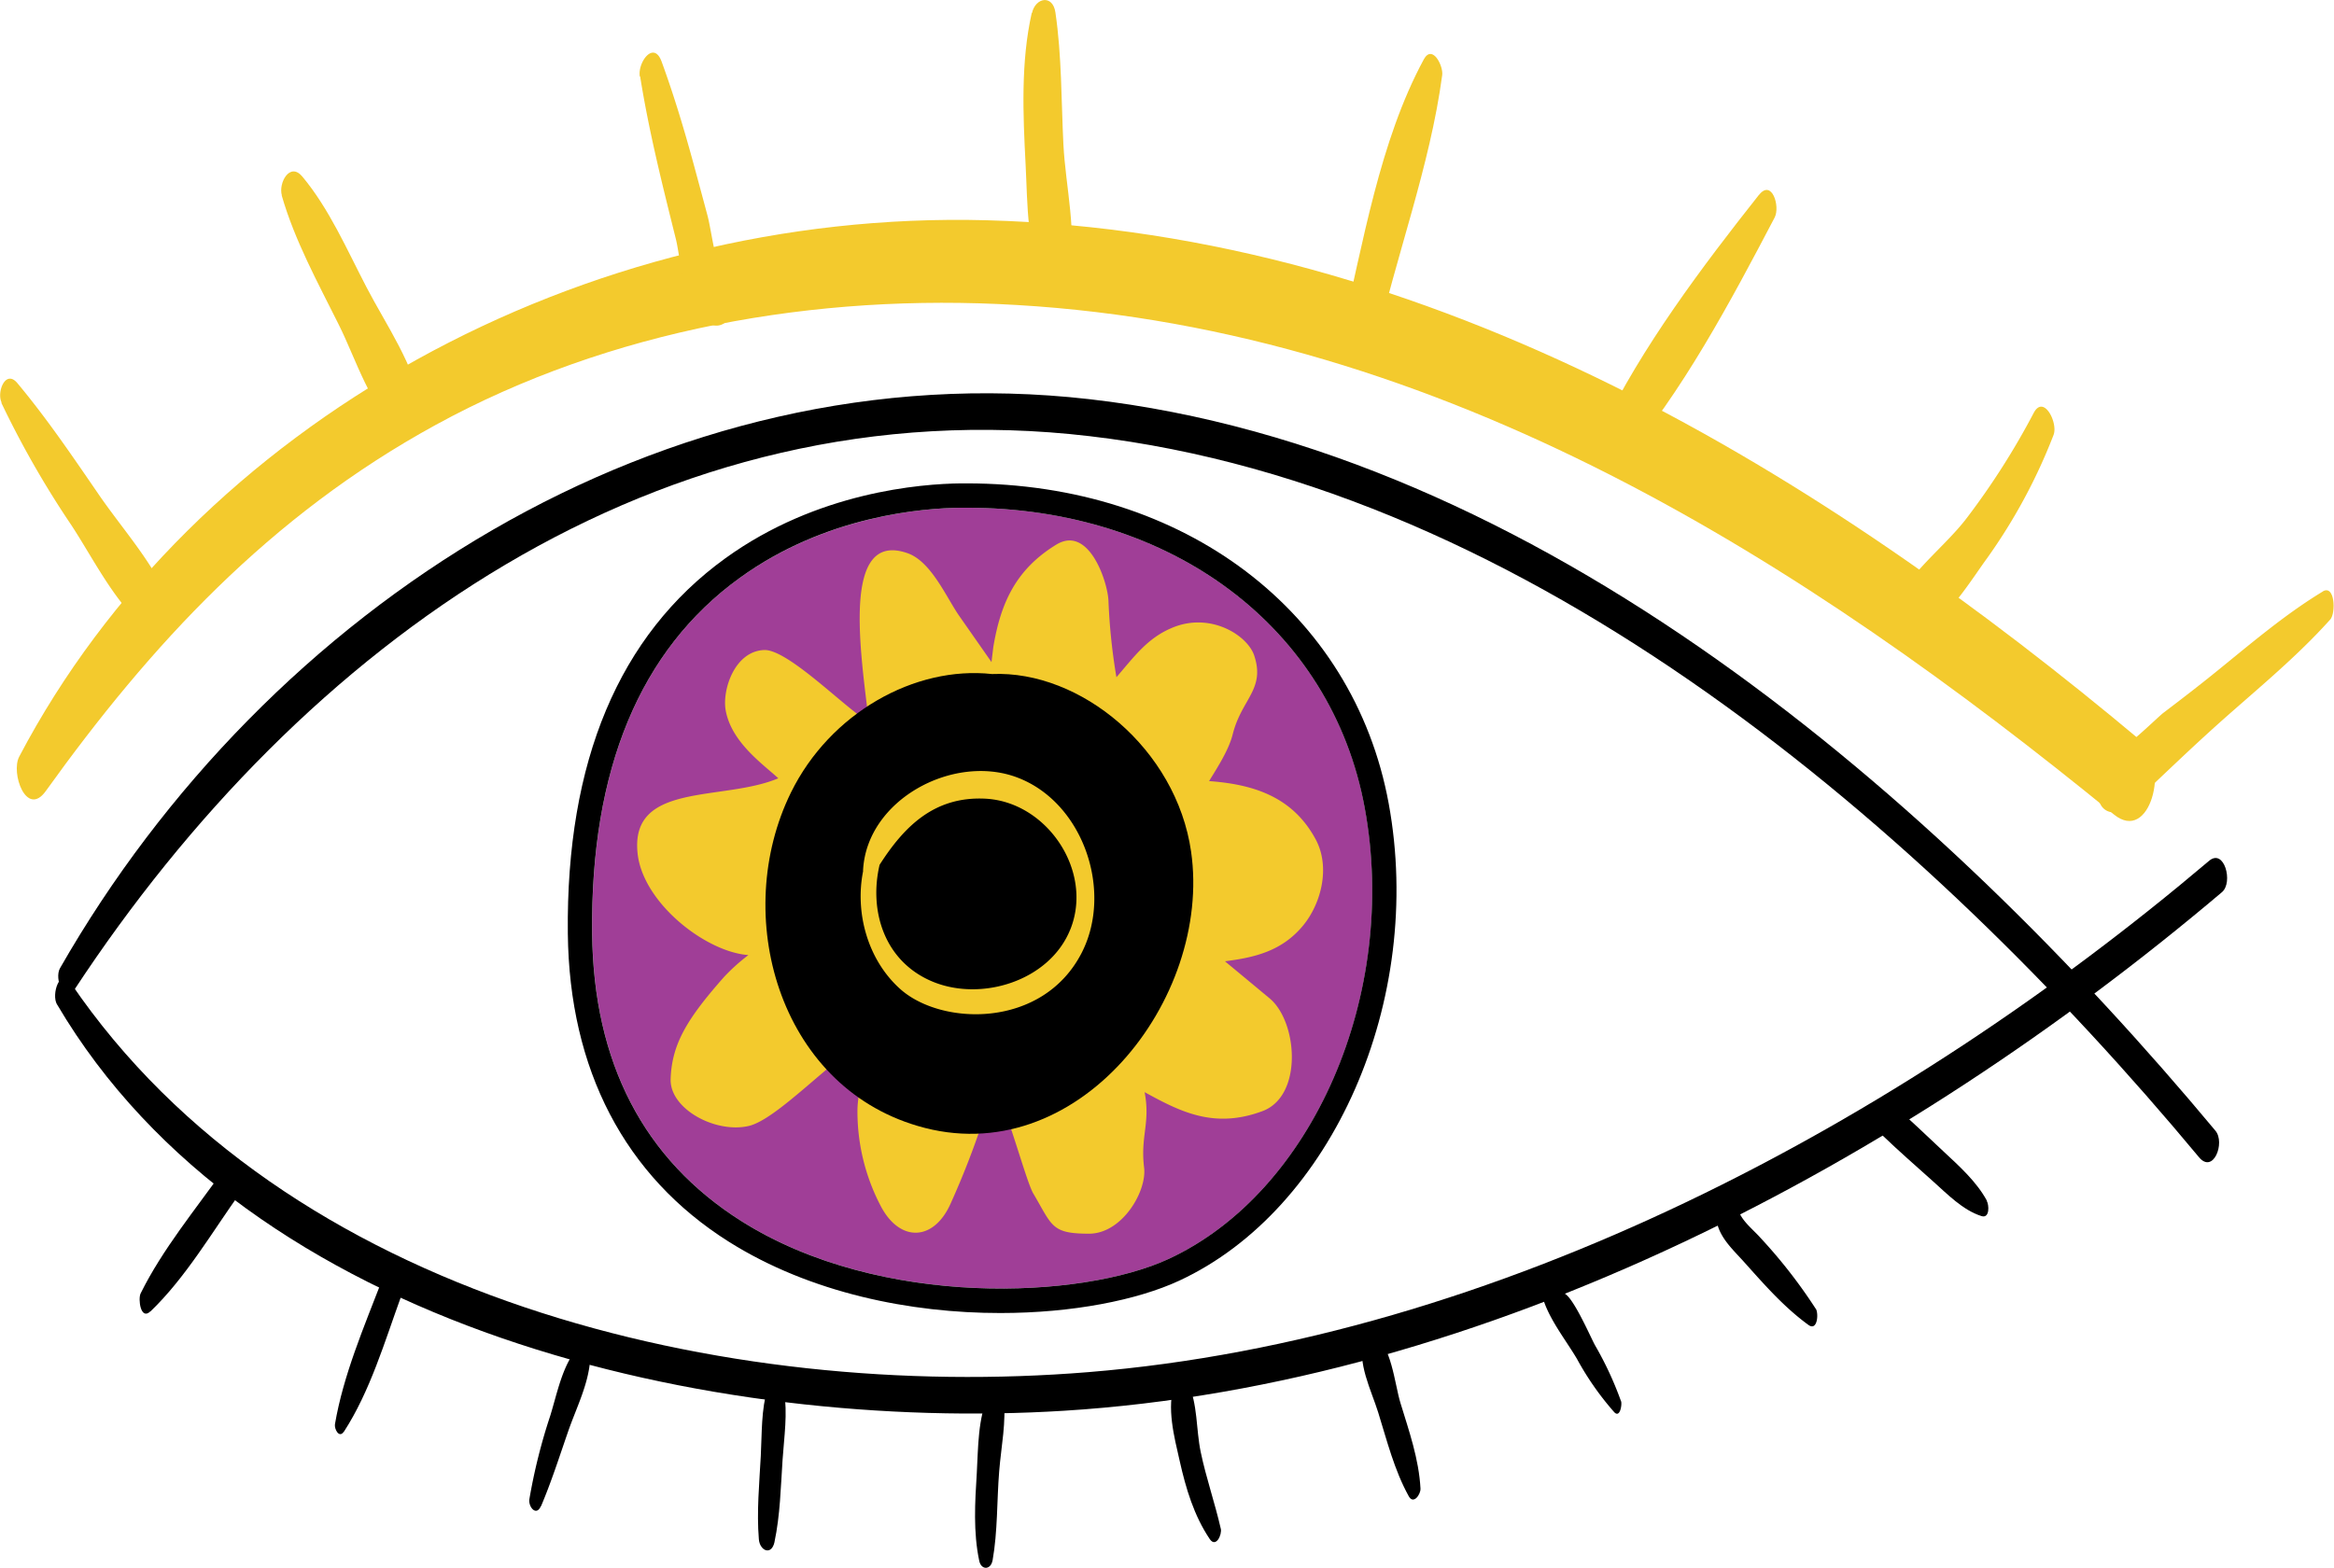 <svg xmlns="http://www.w3.org/2000/svg" viewBox="0 0 447.91 300.97">
  <defs>
    <style>
      .cls-1 {
        fill: #a03e97;
      }

      .cls-2 {
        fill: #f3ca2d;
      }
    </style>
  </defs>
  <title>Ресурс 17</title>
  <g id="Слой_2" data-name="Слой 2">
    <g id="Слой_4" data-name="Слой 4">
      <g>
        <path d="M14.33,189.9C57.83,123.78,126.41,74,209.13,83.73,293.79,93.64,369.51,159.05,422,222.14c2.74,3.3,5.08-2.77,3.16-5.08C371.84,153.05,295.05,86.41,209,76.62,127.36,67.34,51.2,116.47,11.52,185.85c-1.16,2,.82,7.06,2.8,4.05Z"/>
        <path d="M10.95,192.81c36.84,62.57,126.13,82.18,193.24,78,81.26-5.05,161-47.74,222.22-99.55,2.21-1.87.43-8.51-2.49-6-59.29,50.23-136.57,91.75-215.1,98.14-69.42,5.65-154-14-195.27-74.74-2-3-3.77,2.21-2.6,4.18Z"/>
        <g>
          <path class="cls-1" d="M185.48,97.46h-1c-7.28.07-26,1.53-42.53,13.49-19.11,13.81-28.64,36.76-28.31,68.2.26,24.84,9.91,43.44,28.68,55.28,26.65,16.81,65.41,14.93,82,7.22,27.64-12.85,44.16-50.87,37.6-86.56C255.56,120.52,224.9,97.46,185.48,97.46Z"/>
          <path d="M266.5,154.24c-6.77-36.86-39.26-61.45-81-61.45h-1.07c-7.72.08-27.59,1.63-45.22,14.37-20.41,14.75-30.59,39-30.24,72,.27,26.16,10.94,46.62,30.86,59.18,15.72,9.91,35,13.72,52.15,13.71,13.83,0,26.28-2.48,34.32-6.21C255.75,232.18,273.42,191.93,266.5,154.24Zm-42.19,87.41c-16.6,7.72-55.36,9.59-82-7.22-18.77-11.84-28.42-30.44-28.68-55.28-.33-31.44,9.2-54.38,28.31-68.2,16.54-12,35.25-13.42,42.53-13.49h1c39.43,0,70.08,23.06,76.43,57.62C268.46,190.78,251.95,228.8,224.31,241.65Z"/>
        </g>
        <path d="M28.88,251.74c6.74-6.47,11.82-15.22,17.24-22.8,1.6-2.23-.86-7.73-3.13-4.51-5.44,7.7-11.81,15.38-16,23.85-.53,1.08,0,5.23,1.86,3.46Z"/>
        <path d="M66,274.83c5-7.7,7.84-17.31,10.95-25.91,1-2.74-2.17-7-3.67-3.11-3.42,8.9-7.39,18.14-9,27.58-.15.92.81,2.79,1.7,1.43Z"/>
        <path d="M103.81,289.17c2-4.7,3.56-9.61,5.24-14.45,1.55-4.46,3.89-9,4.21-13.75.06-.9-.83-4.07-2.23-2.48-3.11,3.53-4.07,8.88-5.44,13.3a109.2,109.2,0,0,0-4,16c-.22,1.46,1.32,3.36,2.2,1.34Z"/>
        <path d="M148.63,296c1.09-5.14,1.2-10.53,1.55-15.77.3-4.42,1-8.88.27-13.27-.29-1.79-2.5-2.64-3.13-.54-1.26,4.21-1.09,8.68-1.32,13.06-.28,5.29-.81,10.7-.37,16,.19,2.23,2.42,3.19,3,.54Z"/>
        <path d="M190.48,299.56c1-5.62.81-11.46,1.27-17.14.38-4.77,1.4-9.44.85-14.21-.22-1.89-2.11-2.15-2.87-.5-2.09,4.55-2,10.16-2.28,15.1-.35,5.58-.69,11.3.47,16.8.39,1.85,2.22,1.76,2.55-.06Z"/>
        <path d="M234.28,293.47c-1.14-5-2.82-9.77-3.86-14.76-.91-4.37-.54-9.24-2.46-13.28-.62-1.3-2.07-1.44-2.56.06-1.56,4.74-.07,10.28,1,15,1.18,5.25,2.73,10.44,5.75,14.94,1.19,1.77,2.4-.83,2.13-2Z"/>
        <path d="M272.6,285.73c-.31-5.67-2.19-11-3.84-16.4-1.14-3.71-1.71-11.27-5.37-13.4-.71-.41-1.48.51-1.66,1.09-1.38,4.49,1.41,9.79,2.75,14.1,1.7,5.46,3.1,11.1,5.88,16.12.91,1.64,2.3-.41,2.24-1.49Z"/>
        <path d="M311.09,269a65.43,65.43,0,0,0-5-10.77c-.92-1.68-4.61-10.28-6.24-10,1.22-.22,1.3-1.81,1-2.76-.6-1.69-1.87-2.63-3.57-1.58s-1.63,4-1.06,5.72c1.28,3.89,4.31,7.7,6.39,11.21a55.7,55.7,0,0,0,7.18,10.27c1.12,1.17,1.51-1.5,1.31-2.11Z"/>
        <path d="M348.5,251.31a99.22,99.22,0,0,0-10.66-13.7c-1.34-1.51-3.43-3.13-4.11-5-.32-.91,0-1.5-.63-2.42a1.68,1.68,0,0,0-1.35-.81l-.3,0c-1.63.22-2.11,2-2.14,3.43-.08,4.13,2.89,6.65,5.45,9.51,3.85,4.3,7.61,8.61,12.27,12,1.74,1.29,2-2.1,1.46-3.06Z"/>
        <path d="M381.3,230.49c-2-3.68-5.29-6.62-8.33-9.46-3.19-3-6.33-6-9.61-8.9-2.74-2.4-4,4-2.08,5.84,3.13,3,6.42,5.88,9.66,8.78,2.76,2.46,5.73,5.56,9.32,6.69,1.61.51,1.47-2.15,1-2.94Z"/>
        <path class="cls-2" d="M252.5,161.15c-4.42-8.24-12-10.59-20.47-11.21,1.89-3.06,3.81-6.1,4.54-9,1.71-6.8,6.28-8.6,4.12-15.11-1.29-3.88-8.45-8.45-15.84-5.28-4.73,2-7.23,5.56-10.6,9.45a115.61,115.61,0,0,1-1.53-14.67c-.14-3.61-3.74-14.6-10-10.79-7.63,4.67-10.66,11-12.1,19.69-.14,1.17-.26,2.12-.34,2.87l-6.19-8.86c-2.48-3.55-5.37-10.46-9.93-12.05-12.84-4.5-8.93,19.35-7.43,32.32-3.67-1.73-15.37-13.9-20.07-13.73-5.68.2-8.12,7.68-7.39,11.62,1.13,6.12,7.11,10.25,10.09,13-10.62,4.51-28.49.6-27,14.43,1,9.45,13,18.9,21.26,19.51a37,37,0,0,0-4.71,4.24c-7,7.94-10,12.81-10.21,19.56-.2,5.71,8.59,10.49,15,9,5.57-1.32,16.21-13.18,23.14-16.89-.64,4.73-2.29,10.28-2.29,14a39.13,39.13,0,0,0,4.4,18.13c3.63,7.11,10.2,7,13.47-.32A162.08,162.08,0,0,0,190.8,208c3.09,7,6.16,18.85,7.51,21.13,3.66,6.2,3.41,7.69,10.69,7.69,6.34,0,11.12-8.13,10.56-12.68-.74-6.1,1.24-8.51.1-14.49,6.83,3.74,13.32,7.11,22.62,3.64,7.81-2.9,6.76-17.18,1.35-21.66l-8.55-7.1c5.47-.71,10.81-1.84,14.94-6.8C253.62,173.39,255.31,166.39,252.5,161.15Zm-42,7.42c-3.43,2.59-3.93,8-3.52,12.15-3.21.28-5.4,2.66-6.57,5.68-2.75-4.49-6.93-7.49-14.2-7.2a6.49,6.49,0,0,0-5.16,3.18,11.32,11.32,0,0,0-7.92-7.4,13.68,13.68,0,0,0-2.46-.48,33.71,33.71,0,0,0-.18-3.72c-.26-2.6-1.47-8.22-4.45-10.22a13.55,13.55,0,0,0,2.7-4.61c4.57,5.64,12.23,1.22,13.76-6.41,3.3,3.27,6.91,5.31,10.76,4.65s6-3.45,8-6.45a7.23,7.23,0,0,0,.56-1.11c.46,1.82,1,3.64,1.49,5.46.91,3.08,4.43,9.13,8.39,8.5,0,.43,0,.85.07,1.29a21.11,21.11,0,0,0,1.05,5.28A16.67,16.67,0,0,0,210.48,168.57Z"/>
        <path d="M228.58,163.49c-2.82-19.69-21.19-34.84-38.2-34.1-14.84-1.62-31.09,7.49-38.59,22.74-11.51,23.42-2.47,56.12,24.3,64C206.63,225.21,232.63,191.79,228.58,163.49Z"/>
        <path class="cls-2" d="M8.78,151.86c20.08-28,42.93-52.84,74.86-70.31,33.39-18.27,72.85-25.31,111.5-23,81.93,4.79,151.39,49.5,210.52,97.79,7,5.7,10.68-9.54,5.45-13.93-60.89-51.09-136-97.84-221.79-100.13-77.51-2.07-152,39-185.62,102.94C2,148.39,5.09,157,8.78,151.86Z"/>
        <path class="cls-2" d="M.25,77.31a182.63,182.63,0,0,0,13.42,23.46c4.51,6.86,8.91,16.1,15.65,20.89,3.29,2.33,4.23-3.47,3.43-5.52C29.75,108.4,23.69,101.82,19,95c-5-7.28-10-14.68-15.68-21.47-2.26-2.69-4,1.77-3,3.75Z"/>
        <path class="cls-2" d="M54.06,37.51C56.55,46.18,61,54.26,65,62.3,68.36,69,71.09,78.4,77,83.16c3,2.38,4.2-2.82,3.89-4.79-1.29-8.2-6.74-15.9-10.54-23.2S63.18,40.07,58,33.87c-2.37-2.82-4.6,1.24-3.91,3.64Z"/>
        <path class="cls-2" d="M122.85,14.69c1.68,10.54,4.27,20.83,6.85,31.18,1.08,4.32,1.46,15.48,7.11,16.55a2.63,2.63,0,0,0,3-1.31l.4-.66a6.31,6.31,0,0,0-.16-6.5l-.34-.48a2.16,2.16,0,0,0-3.32-.57l-.38.31c-1.78,1.47-1.43,5,.16,6.49l.4.36-1.37-4.66-.14.69,2-3.26-.55.3,3.1,1.16c-2.42-2.8-2.92-9.48-3.86-13q-1.29-4.83-2.6-9.65c-1.82-6.7-3.8-13.29-6.18-19.81-1.52-4.15-4.62.15-4.19,2.84Z"/>
        <path class="cls-2" d="M198,2.48c-2.12,9.43-1.68,19.5-1.18,29.09.41,7.86.14,16.25,3.93,23.28,1.51,2.8,3.93,0,4.32-1.86,1.74-8.15-.59-17.06-1-25.34s-.3-16.92-1.53-25.27c-.51-3.48-3.83-2.86-4.49.11Z"/>
        <path class="cls-2" d="M273.23,11.41c-8.5,15.72-11.64,35.35-15.76,52.64-1.28,5.36,5.06,9.11,6.52,2.55,3.85-17.31,10.44-34.65,12.78-52.2.23-1.73-1.88-6-3.54-3Z"/>
        <path class="cls-2" d="M337.55,37.41c-10.78,13.62-22.57,29.3-30.1,45-1,2,.4,10.28,3.57,6.63,11.77-13.58,21.21-31.4,29.54-47.27,1.12-2.13-.53-7.48-3-4.35Z"/>
        <path class="cls-2" d="M390.28,79.27a143.46,143.46,0,0,1-12.89,20.23c-4.43,5.81-11.87,11-14.22,17.9-.52,1.54-.27,5.15,2.07,5.11,6.37-.11,12.57-10.54,16.07-15.32a107,107,0,0,0,12.77-23.67c.93-2.32-1.88-7.89-3.8-4.25Z"/>
        <path class="cls-2" d="M445.82,113.51c-7.33,4.43-13.91,10.08-20.63,15.52-3.3,2.67-6.65,5.25-10,7.79-1.2.9-8.08,7.83-9.46,7.39L408,148l-.77,3.41a5.49,5.49,0,0,0,1-4.6l-.13-.52c-.45-1.88-2.24-5-4.28-2.81-2.85,3-2.64,7.3-.75,10.86a2.77,2.77,0,0,0,3.43,1.44c2.42-.64,4-2.62,5.84-4.38,4-3.78,7.95-7.56,12-11.23,7.71-7,15.8-13.4,22.84-21.24,1.12-1.25.9-6.8-1.44-5.39Z"/>
        <path class="cls-2" d="M195.12,149.21c-12.22-4.54-28.76,4.28-29.49,17.81a1.29,1.29,0,0,0,0,.24c-1.59,8,.91,17,7.08,22.55,7.91,7.15,27.39,7.71,34.88-6.92C213.67,171,207.84,153.93,195.12,149.21Zm10.25,29.27c-4,9.85-17.1,13.88-26.5,9.91-9.21-3.89-12.13-13.6-10.07-22.38,4.67-7.3,10.42-13.13,20.17-12.7C200.88,153.83,209.94,167.23,205.38,178.47Z"/>
      </g>
    </g>
  </g>
</svg>
